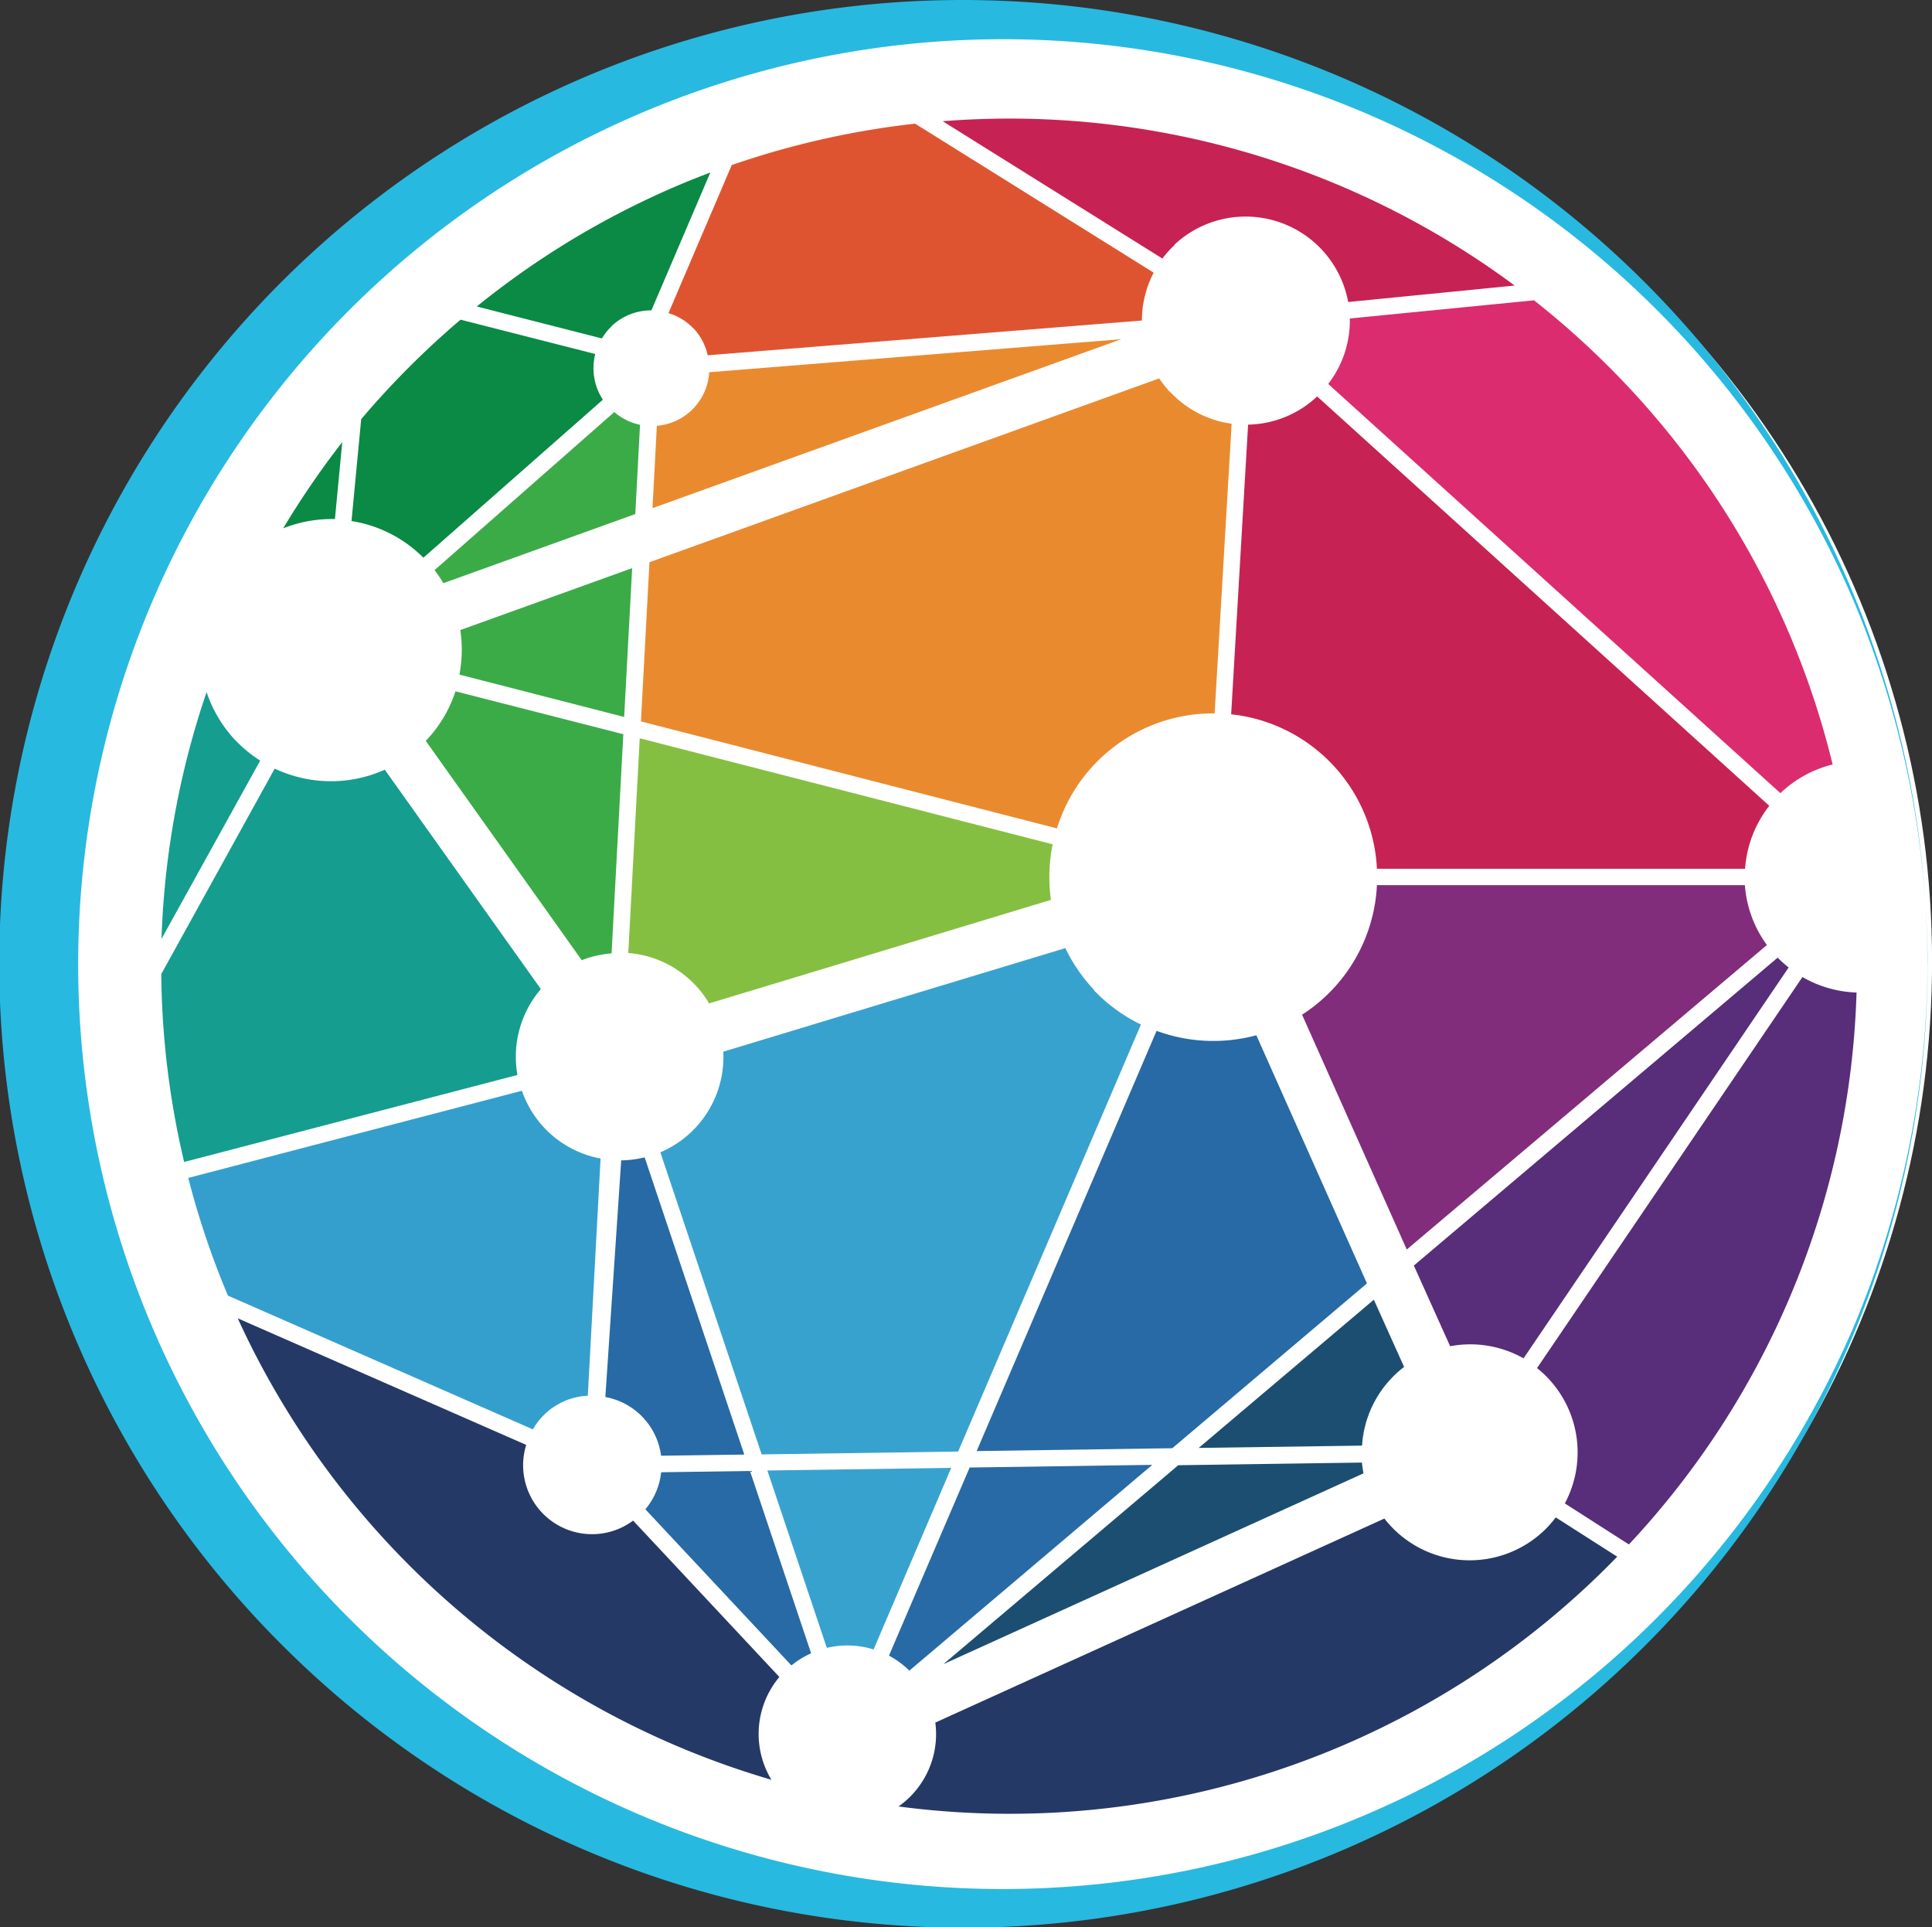 <svg xmlns="http://www.w3.org/2000/svg" width="31.928" height="31.843" viewBox="0 0 31.928 31.843"><rect x="0" y="0" width="31.928" height="31.843" fill="#333333" stroke="none"/><g transform="translate(0 -0.061)"><ellipse cx="15.565" cy="15.555" rx="15.565" ry="15.555" transform="translate(0.799 0.395)" fill="#fff"/><path d="M3.733,11.612a2.161,2.161,0,0,1-.479-.8,14.061,14.061,0,0,0-.745,4.078l1.631-2.946a2.166,2.166,0,0,1-.407-.334" transform="translate(0.16 0.684)" fill="#159d8f" fill-rule="evenodd"/><path d="M5.255,8.2l.121-1.271A14.185,14.185,0,0,0,4.4,8.353,2.193,2.193,0,0,1,5.255,8.2" transform="translate(0.28 0.437)" fill="#0a8a44" fill-rule="evenodd"/><path d="M24.628,23.852a1.785,1.785,0,0,1-2.638-.2l-7.421,3.371a1.462,1.462,0,0,1-.608,1.386,13.99,13.99,0,0,0,11.877-4.127l-1.016-.649a1.745,1.745,0,0,1-.195.22" transform="translate(0.888 1.499)" fill="#253967" fill-rule="evenodd"/><path d="M23.882,21.7a1.783,1.783,0,0,1,.459,2.236l1.059.678a13.951,13.951,0,0,0,3.762-9.119,1.912,1.912,0,0,1-.894-.256L23.882,21.7" transform="translate(1.519 0.965)" fill="#582d7a" fill-rule="evenodd"/><path d="M9.635,5.28a.95.95,0,0,1,.659-.261l.974-2.278A13.948,13.948,0,0,0,7.408,4.955l2.069.528a.925.925,0,0,1,.158-.2" transform="translate(0.471 0.17)" fill="#0a8a44" fill-rule="evenodd"/><path d="M18.472,3.992a1.723,1.723,0,0,1,2.877.942L24.1,4.662a14.006,14.006,0,0,0-9.452-2.715l3.631,2.269a1.691,1.691,0,0,1,.2-.223" transform="translate(0.931 0.117)" fill="#c72254" fill-rule="evenodd"/><path d="M20.638,6.109l7.472,6.76s0-.005.006-.006a1.906,1.906,0,0,1,.857-.468,13.926,13.926,0,0,0-3.435-6.3,14.071,14.071,0,0,0-1.5-1.369l-3.044.3a1.712,1.712,0,0,1-.356,1.08" transform="translate(1.313 0.297)" fill="#db2c6f" fill-rule="evenodd"/><path d="M10.8,5.364a.942.942,0,0,1,.234.445l7.176-.574a1.722,1.722,0,0,1,.194-.791L14.462,1.982a14.05,14.05,0,0,0-3.03.684L10.386,5.113a.938.938,0,0,1,.411.251" transform="translate(0.661 0.122)" fill="#df5430" fill-rule="evenodd"/><path d="M12.646,26.467l-2.418-2.585a1.139,1.139,0,0,1-1.767-1.251L3.694,20.54a14.008,14.008,0,0,0,8.819,7.624,1.465,1.465,0,0,1,.133-1.7" transform="translate(0.235 1.303)" fill="#253967" fill-rule="evenodd"/><path d="M9.616,6.349a.951.951,0,0,1-.126-.755L7.264,5.027A14.23,14.23,0,0,0,5.622,6.671l-.16,1.683A2.15,2.15,0,0,1,6.65,8.96L9.616,6.349" transform="translate(0.347 0.316)" fill="#0a8a44" fill-rule="evenodd"/><path d="M9.686,15.125l.194-3.616L7.106,10.8a2.137,2.137,0,0,1-.491.819l2.578,3.624a1.7,1.7,0,0,1,.492-.113" transform="translate(0.421 0.683)" fill="#3bab48" fill-rule="evenodd"/><path d="M19.409,6.685l-.28,4.786a2.7,2.7,0,0,1,2.409,2.552l6.084,0a1.9,1.9,0,0,1,.4-1.04L20.55,6.219a1.712,1.712,0,0,1-1.141.466" transform="translate(1.217 0.392)" fill="#c72254" fill-rule="evenodd"/><path d="M12.766,25.928l-1.01-3.011-1.468.021a1.133,1.133,0,0,1-.261.612l2.414,2.58a1.475,1.475,0,0,1,.324-.2m2.618-3.062-1.33,3.1a1.449,1.449,0,0,1,.337.248l4.014-3.4-3.021.044" transform="translate(0.638 1.448)" fill="#276aa5" fill-rule="evenodd"/><path d="M27.55,13.811l-6.082,0a2.7,2.7,0,0,1-1.237,2.14l1.73,3.88L27.913,14.8a1.906,1.906,0,0,1-.364-.987" transform="translate(1.287 0.875)" fill="#812d7b" fill-rule="evenodd"/><path d="M18.876,22.7l2.7-.038a1.776,1.776,0,0,1,.695-1.3l-.5-1.111-2.9,2.454m-.332.281-3.882,3.287,6.943-3.153a1.788,1.788,0,0,1-.026-.178l-3.036.044" transform="translate(0.933 1.284)" fill="#1c4e71" fill-rule="evenodd"/><path d="M2.883,18.5l5.509-1.438a1.717,1.717,0,0,1,.387-1.419L6.2,12.018A2.17,2.17,0,0,1,4.381,12L2.506,15.395a14.023,14.023,0,0,0,.377,3.1" transform="translate(0.159 0.76)" fill="#159d8f" fill-rule="evenodd"/><path d="M9.528,22.047l.211-3.922a1.706,1.706,0,0,1-1.3-1.12l-5.514,1.44a13.855,13.855,0,0,0,.656,1.945L8.621,22.6a1.1,1.1,0,0,1,.906-.556" transform="translate(0.186 1.078)" fill="#349fcd" fill-rule="evenodd"/><path d="M21.968,20.025l.6,1.333a1.79,1.79,0,0,1,1.213.2L28.162,15.1a2.074,2.074,0,0,1-.182-.162l-6.013,5.088" transform="translate(1.397 0.946)" fill="#582d7a" fill-rule="evenodd"/><path d="M9.951,11.531l-.189,3.547a1.708,1.708,0,0,1,1.336.833L16.747,14.2a2.715,2.715,0,0,1,.028-.918L9.951,11.53" transform="translate(0.621 0.729)" fill="#85bf42" fill-rule="evenodd"/><path d="M17.428,15.48a2.708,2.708,0,0,1-.475-.691L11.3,16.5a1.712,1.712,0,0,1-1.04,1.663l1.674,4.991,3.247-.047,3.021-7.055a2.7,2.7,0,0,1-.777-.567" transform="translate(0.653 0.937)" fill="#38a2cf" fill-rule="evenodd"/><path d="M18.705,6.206a1.673,1.673,0,0,1-.181-.228L10.1,9.015l-.141,2.63,6.875,1.768a2.7,2.7,0,0,1,2.606-1.9l.281-4.786a1.706,1.706,0,0,1-1.011-.52m-7.917.3a.95.95,0,0,1-.571.255l-.072,1.36,7.748-2.792-6.811.546a.947.947,0,0,1-.294.631" transform="translate(0.633 0.335)" fill="#ea8a2f" fill-rule="evenodd"/><path d="M9.886,11.5l.132-2.459-2.84,1.023a2.165,2.165,0,0,1-.015.736l2.723.7M6.9,9.289l3.17-1.142.078-1.474a.947.947,0,0,1-.425-.211L6.752,9.074a2.117,2.117,0,0,1,.146.215" transform="translate(0.429 0.407)" fill="#3bab48" fill-rule="evenodd"/><path d="M11.925,22.911l.981,2.926a1.457,1.457,0,0,1,.773.026l1.283-3-3.037.043" transform="translate(0.758 1.451)" fill="#38a2cf" fill-rule="evenodd"/><path d="M18.148,16.075l-2.973,6.942,3.233-.047,3.217-2.723-1.828-4.1a2.721,2.721,0,0,1-1.651-.074" transform="translate(0.965 1.019)" fill="#276aa5" fill-rule="evenodd"/><path d="M10.057,18.04a1.723,1.723,0,0,1-.389.05L9.406,22a1.134,1.134,0,0,1,.921.97l1.375-.019-1.645-4.906" transform="translate(0.598 1.143)" fill="#276aa5" fill-rule="evenodd"/><path d="M31.855,15.984a15.539,15.539,0,0,0-1.207-5.959A15.283,15.283,0,0,0,5.609,5.35a15.279,15.279,0,0,0,21.611,21.6,15.381,15.381,0,0,0,3.427-5,15.545,15.545,0,0,0,1.207-5.96Zm0,0A15.926,15.926,0,0,1,4.823,27.4,15.914,15.914,0,0,1,16.252.065a15.935,15.935,0,0,1,15.6,15.919Z" transform="translate(0 0)" fill="#28b9e0" fill-rule="evenodd"/></g></svg>